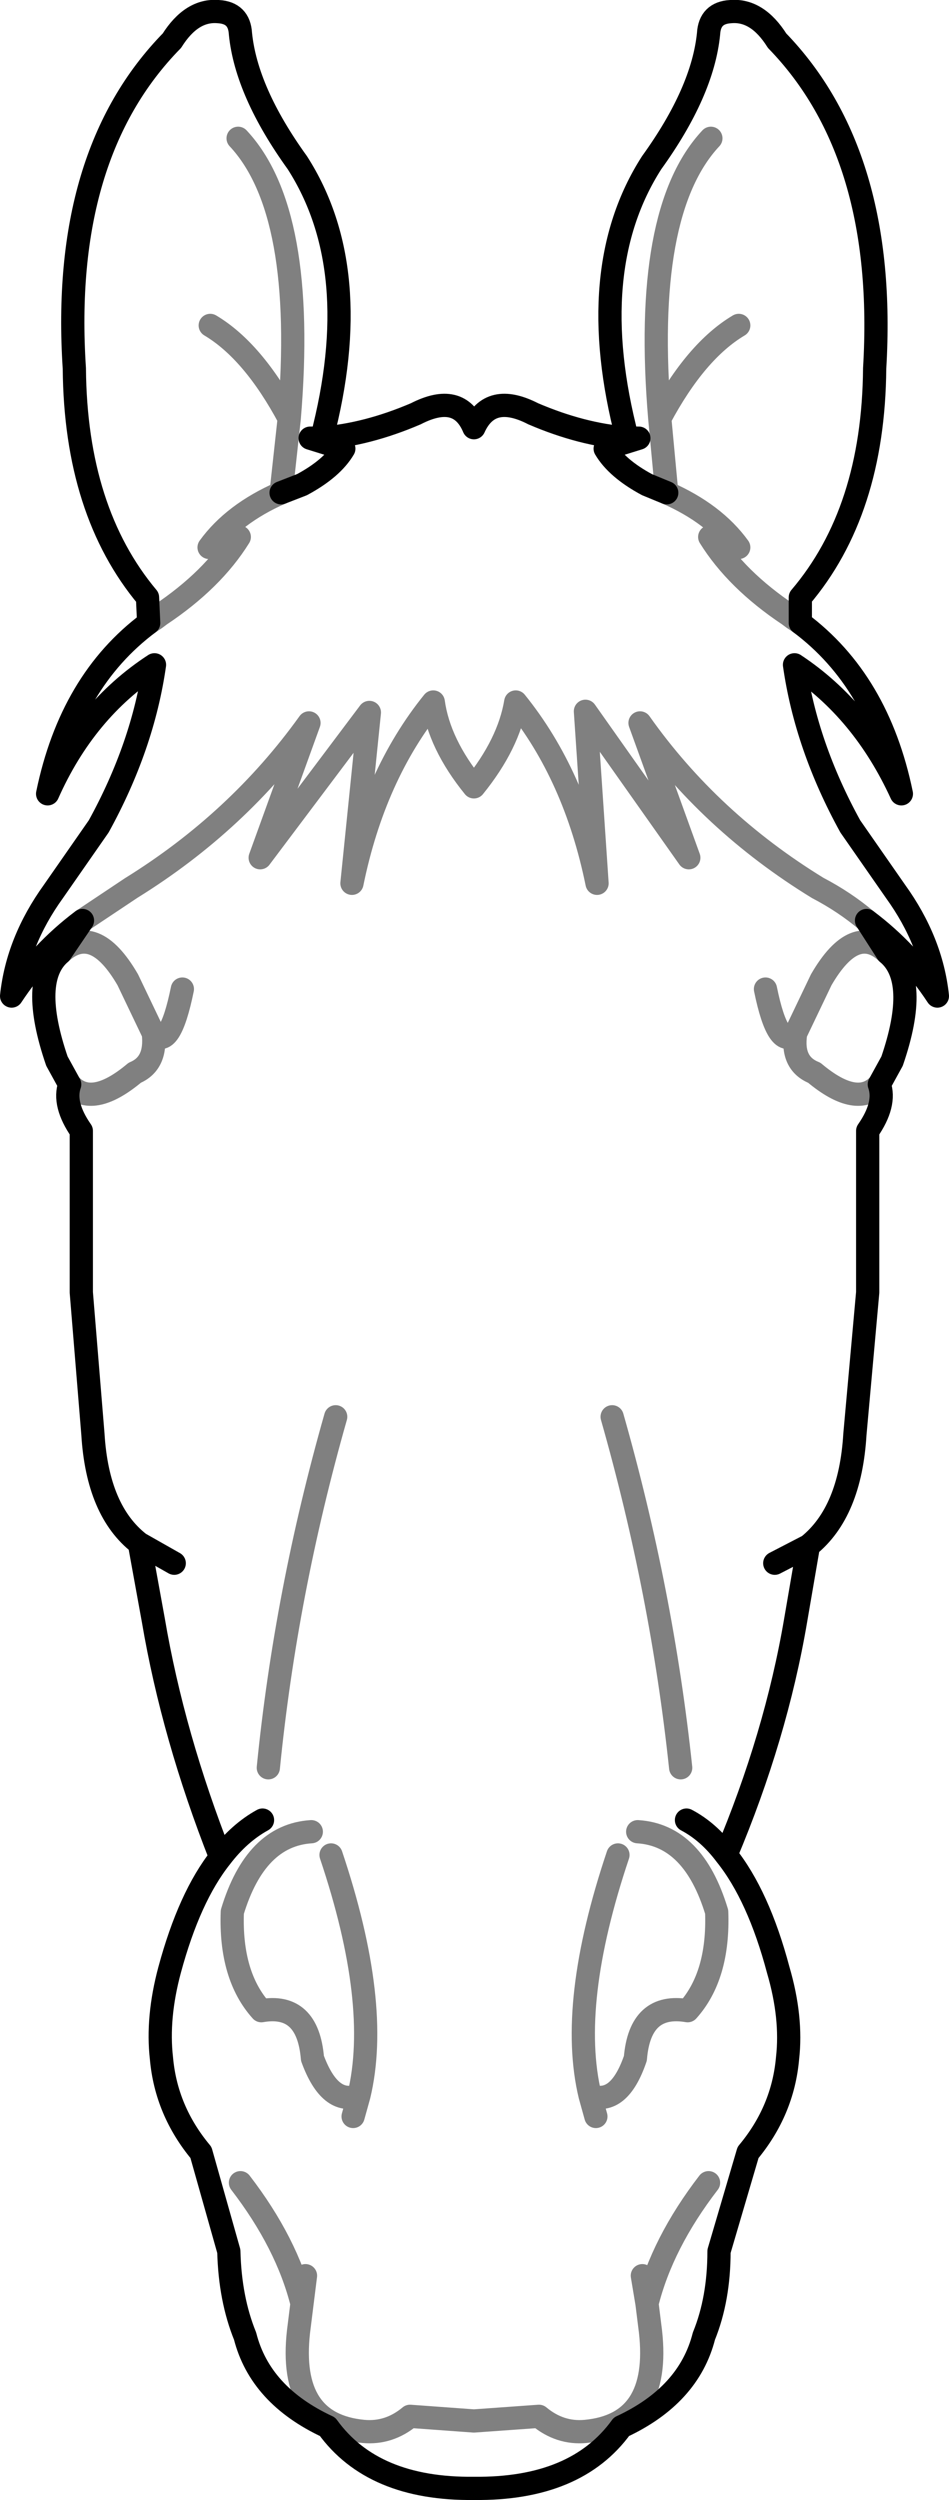 <?xml version="1.0" encoding="UTF-8" standalone="no"?>
<svg xmlns:xlink="http://www.w3.org/1999/xlink" height="107.55px" width="40.85px" xmlns="http://www.w3.org/2000/svg">
  <g transform="matrix(1.0, 0.0, 0.0, 1.0, -379.5, -142.25)">
    <path d="M391.6 163.45 L392.5 163.1 Q393.8 162.4 394.3 161.55 L392.85 161.1 393.35 161.1 Q395.25 153.85 392.3 149.25 390.1 146.2 389.85 143.7 389.8 142.8 388.9 142.75 387.75 142.65 386.9 144.0 382.1 148.9 382.7 158.1 382.75 164.25 385.85 167.95 L385.9 169.05 Q382.55 171.55 381.55 176.4 383.15 172.8 386.15 170.85 385.65 174.35 383.75 177.8 L381.8 180.6 Q380.25 182.75 380.0 185.1 381.25 183.2 383.05 181.85 L382.1 183.25 Q380.75 184.4 381.95 187.9 L382.5 188.9 Q382.2 189.75 383.0 190.9 L383.0 197.85 383.5 203.95 Q383.7 207.25 385.5 208.65 L387.0 209.5 M408.2 163.45 L407.35 163.1 Q406.05 162.4 405.55 161.55 L407.0 161.1 406.5 161.1 Q404.55 160.95 402.45 160.05 400.6 159.1 399.9 160.65 399.25 159.1 397.4 160.05 395.3 160.95 393.35 161.1 M416.8 181.85 Q418.6 183.2 419.85 185.1 419.6 182.75 418.05 180.6 L416.1 177.8 Q414.2 174.35 413.7 170.85 416.65 172.8 418.3 176.4 417.3 171.55 413.95 169.05 L413.95 167.95 Q417.1 164.25 417.15 158.1 417.7 148.9 412.95 144.0 412.1 142.65 410.95 142.75 410.05 142.8 410.0 143.7 409.75 146.2 407.55 149.25 404.6 153.85 406.5 161.1 M417.7 183.25 L416.8 181.85 M412.85 209.5 L414.3 208.75 Q416.1 207.3 416.3 203.95 L416.85 197.85 416.85 190.9 Q417.65 189.75 417.35 188.9 L417.9 187.9 Q419.1 184.4 417.7 183.25 M409.05 220.55 Q410.0 221.05 410.75 222.05 412.9 216.95 413.75 211.95 L414.3 208.75 M390.8 220.55 Q389.8 221.1 389.0 222.15 387.65 223.85 386.8 227.0 386.25 229.05 386.45 230.8 386.65 233.05 388.15 234.85 L389.35 239.1 Q389.4 241.15 390.05 242.75 390.7 245.3 393.6 246.65 395.55 249.35 399.9 249.3 404.3 249.35 406.25 246.65 409.15 245.3 409.8 242.75 410.45 241.15 410.45 239.1 L411.7 234.85 Q413.2 233.05 413.4 230.8 413.6 229.05 413.0 227.0 412.15 223.8 410.75 222.05 M385.5 208.65 L386.1 211.95 Q386.95 216.95 389.0 222.15" fill="none" stroke="#000000" stroke-linecap="round" stroke-linejoin="round" stroke-width="1.0"/>
    <path d="M385.9 169.05 L386.2 168.85 386.4 168.7 Q388.65 167.2 389.8 165.35 L388.5 165.8 Q389.55 164.35 391.6 163.45 L391.95 160.25 Q390.4 157.35 388.55 156.25 M382.1 183.25 Q383.55 181.9 385.0 184.4 L386.1 186.7 Q386.8 187.5 387.35 184.8 M383.05 181.85 L385.15 180.45 Q389.75 177.6 392.8 173.35 L390.7 179.15 395.4 172.9 394.65 180.25 Q395.6 175.6 398.15 172.45 398.4 174.25 399.9 176.1 401.4 174.25 401.7 172.45 404.25 175.6 405.2 180.25 L404.7 172.85 409.15 179.15 407.05 173.35 Q410.05 177.6 414.7 180.45 415.85 181.05 416.8 181.85 M413.95 169.05 L413.65 168.85 413.45 168.7 Q411.2 167.2 410.05 165.35 L411.3 165.8 Q410.25 164.35 408.2 163.45 L407.9 160.25 Q407.15 151.35 410.1 148.2 M382.5 188.9 Q383.45 189.95 385.3 188.4 386.25 188.0 386.1 186.7 M389.75 148.2 Q392.7 151.35 391.95 160.25 M407.9 160.25 Q409.45 157.35 411.3 156.25 M417.35 188.9 Q416.4 189.95 414.55 188.4 413.55 188.0 413.75 186.7 413.0 187.5 412.45 184.8 M417.7 183.25 Q416.3 181.9 414.85 184.4 L413.75 186.7 M408.8 218.3 Q408.0 210.75 405.85 203.2 M406.95 221.05 Q409.35 221.2 410.35 224.5 410.45 227.25 409.1 228.75 407.05 228.4 406.85 230.8 406.15 232.85 404.9 232.4 L405.15 233.3 M410.0 236.15 Q408.0 238.75 407.35 241.35 L407.5 242.55 Q407.95 246.55 404.7 246.85 403.6 246.95 402.7 246.2 L399.9 246.4 397.15 246.2 Q396.25 246.95 395.15 246.85 391.9 246.55 392.35 242.55 L392.5 241.35 Q391.85 238.75 389.85 236.15 M407.15 240.15 L407.35 241.35 M391.05 218.3 Q391.8 210.75 393.95 203.2 M392.9 221.05 Q390.5 221.2 389.5 224.5 389.4 227.25 390.75 228.75 392.75 228.4 392.95 230.8 393.7 232.85 394.95 232.4 395.9 228.45 393.75 222.05 M392.5 241.35 L392.65 240.15 M394.95 232.4 L394.7 233.3 M404.9 232.4 Q403.95 228.45 406.1 222.05" fill="none" stroke="#000000" stroke-linecap="round" stroke-linejoin="round" stroke-opacity="0.498" stroke-width="1.0"/>
  </g>
</svg>
